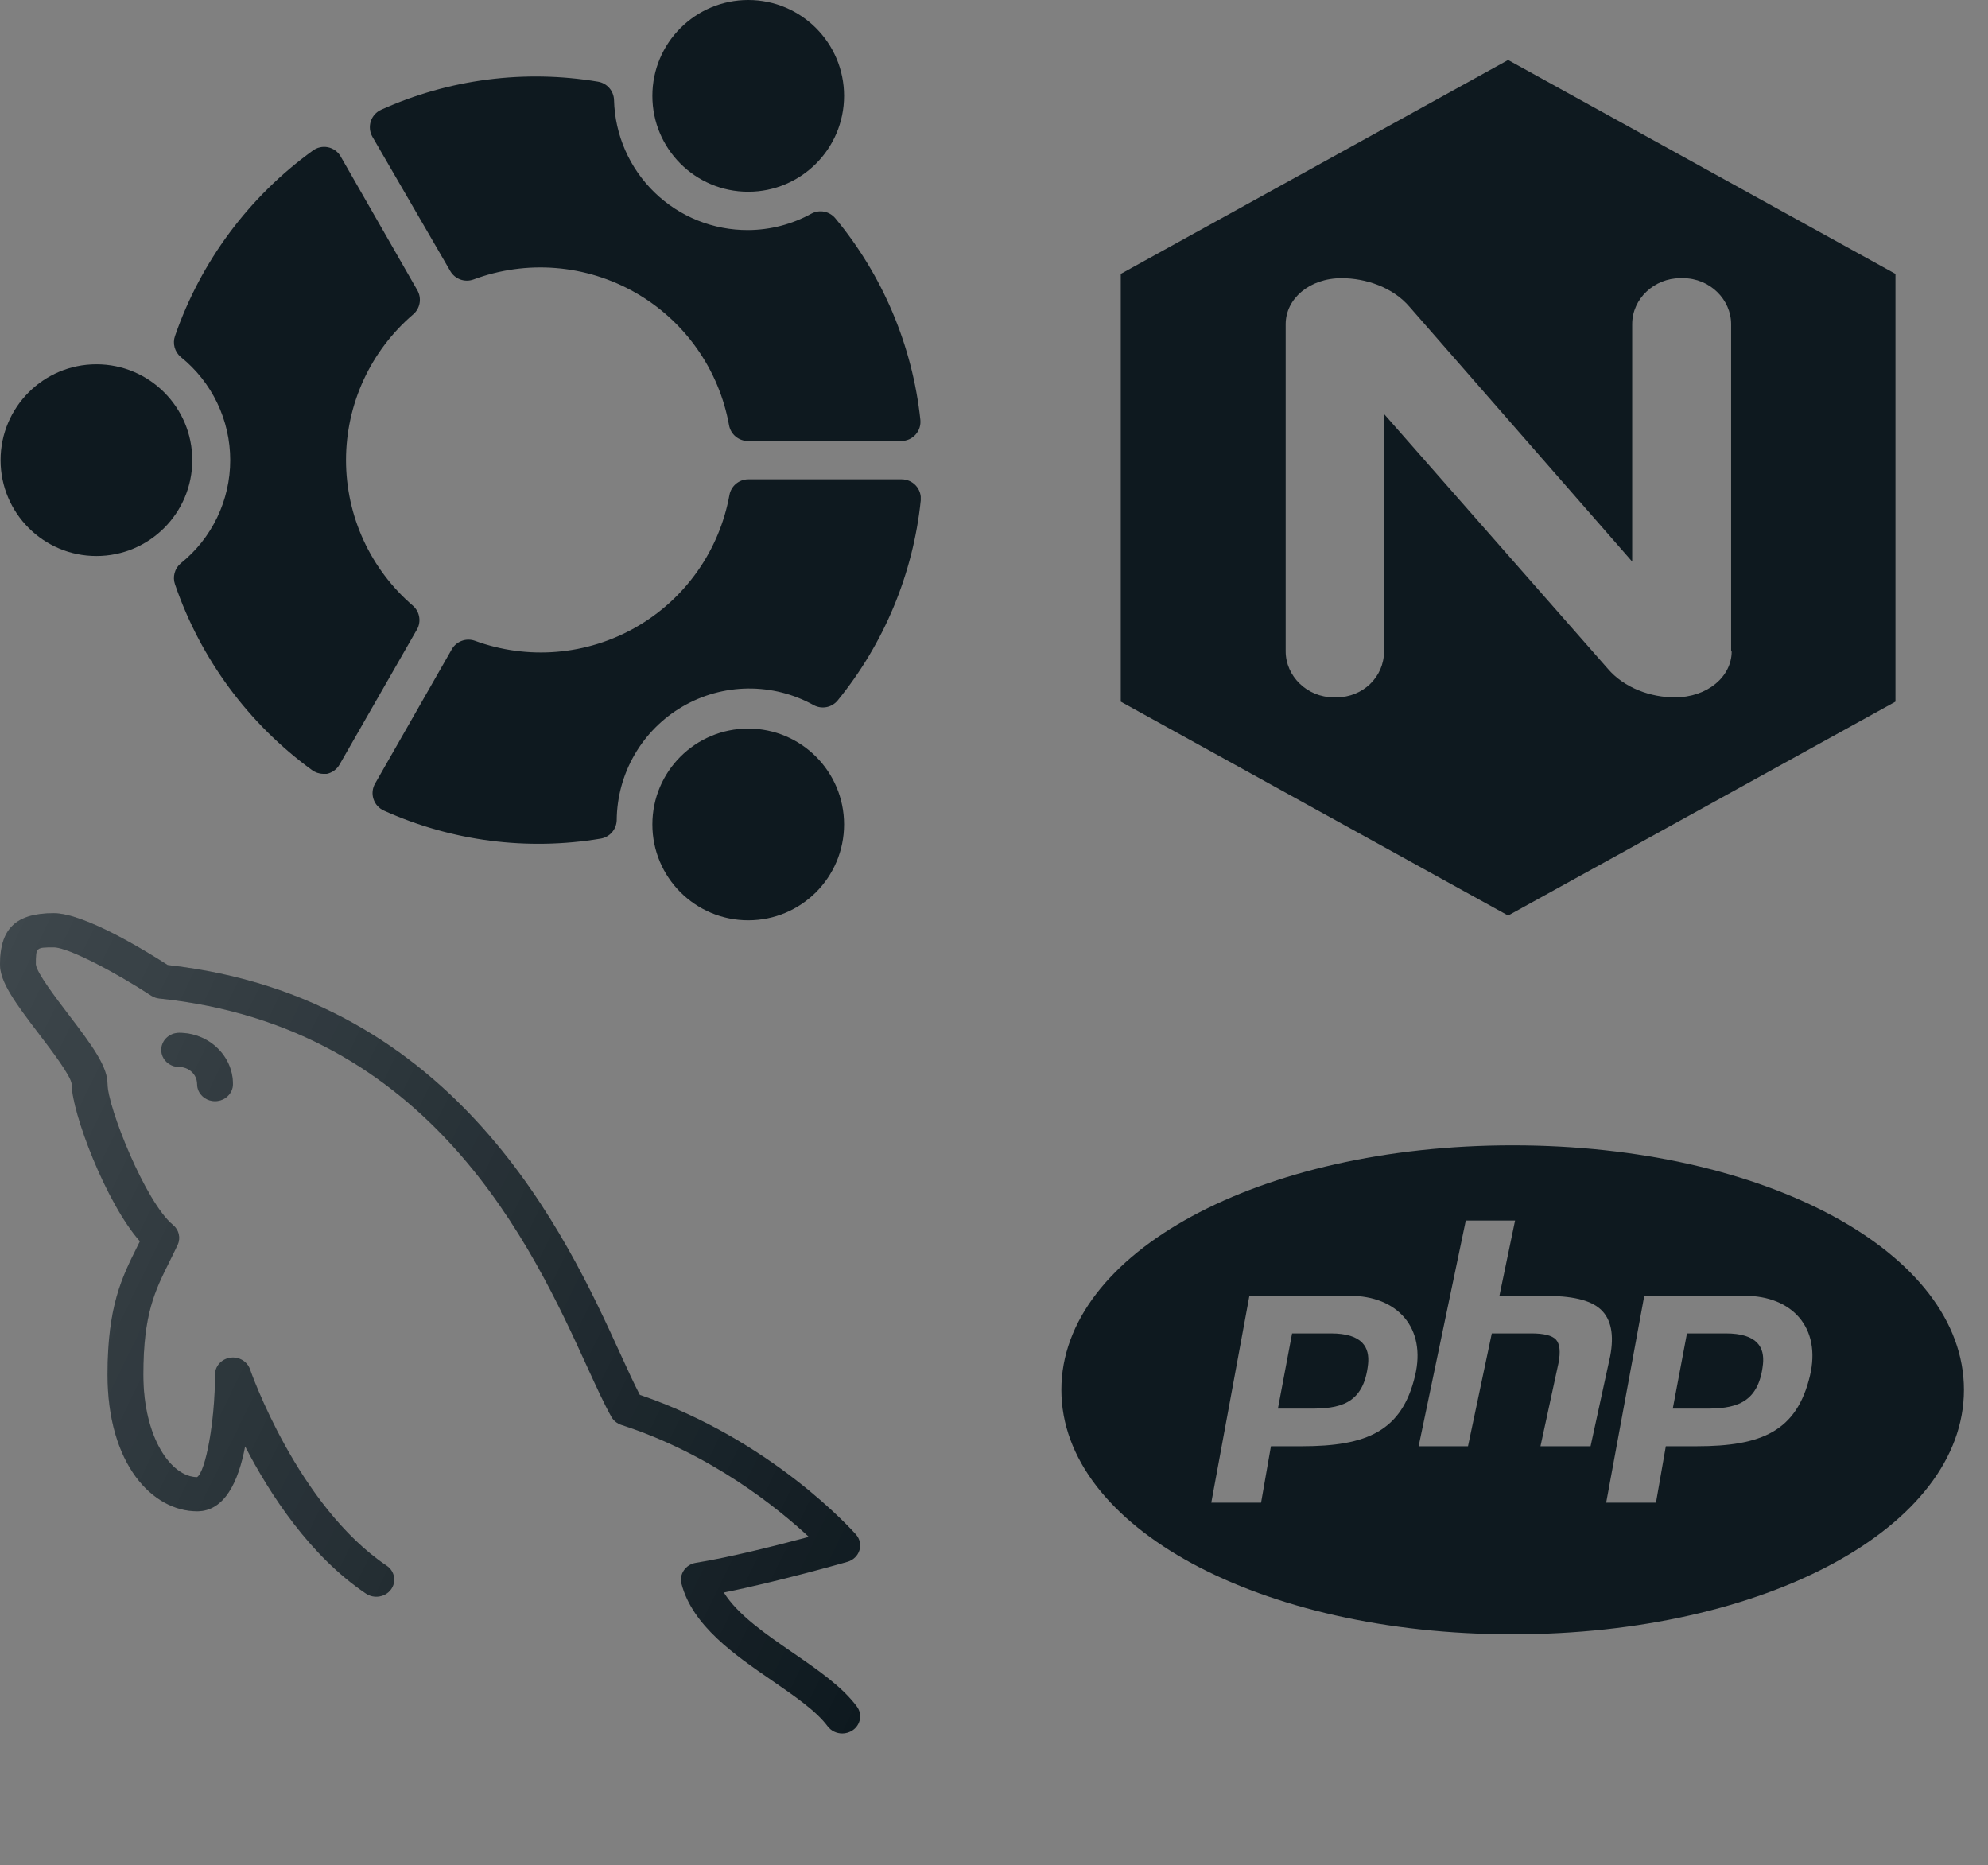 <svg width="307" height="288" viewBox="0 0 307 288" fill="none" xmlns="http://www.w3.org/2000/svg">
<rect x="0" y="0" width="307" height="288" fill="#808080" stroke="none"/>
<path d="M292.711 108.338V42.291L232.895 9.267L173.078 42.291V108.338L232.895 141.362L292.711 108.338ZM213.731 100.572C213.731 104.541 210.449 107.672 206.399 107.672H205.966C201.819 107.672 198.543 104.37 198.543 100.572V50.052C198.543 46.171 202.166 42.952 207.174 42.952C210.894 42.952 215.115 44.355 217.701 47.41L252.053 86.713V50.052C252.053 46.083 255.505 42.952 259.476 42.952H259.909C264.051 42.952 267.332 46.254 267.332 50.052V100.578H267.417C267.417 104.458 263.697 107.678 258.622 107.678C254.993 107.678 250.845 106.274 248.259 103.22L213.731 63.916V100.572Z" fill="#0E191F"/>
<g clip-path="url(#clip0)">
<path d="M132.323 263.489C130.048 260.43 126.362 257.892 122.459 255.204C118.257 252.316 113.941 249.345 111.779 245.892C119.981 244.258 130.358 241.297 130.858 241.156C131.75 240.901 132.45 240.233 132.715 239.383C132.982 238.532 132.782 237.61 132.182 236.93C131.647 236.324 119.084 222.268 98.805 215.372C97.91 213.664 96.913 211.474 95.754 208.941C87.587 191.074 70.631 153.995 25.898 149.006C22.333 146.71 12.991 141 8.302 141C2.484 141 0 143.368 0 148.916C0 151.616 2.305 154.773 6.064 159.702C7.902 162.111 10.977 166.144 11.069 167.386C11.069 171.705 16.323 185.686 21.606 191.667C21.455 191.974 21.304 192.275 21.155 192.574C18.814 197.276 16.604 201.719 16.604 212.242C16.604 226.1 23.565 233.351 30.44 233.351C34.708 233.351 36.832 228.733 37.853 223.327C41.645 230.663 47.839 240.221 56.517 246.062C57.768 246.897 59.495 246.613 60.376 245.428C61.257 244.235 60.959 242.591 59.711 241.748C45.95 232.487 38.678 211.634 38.605 211.422C38.183 210.191 36.859 209.428 35.54 209.637C34.197 209.84 33.208 210.946 33.208 212.242C33.208 219.488 31.759 227.208 30.44 228.073C26.449 228.073 22.138 222.02 22.138 212.242C22.138 202.906 23.911 199.345 26.154 194.836C26.573 193.993 27.005 193.127 27.435 192.205C27.93 191.141 27.638 189.893 26.714 189.133C22.449 185.632 16.604 170.89 16.604 167.386C16.604 164.685 14.299 161.529 10.54 156.6C8.702 154.19 5.626 150.158 5.535 148.916C5.535 146.277 5.535 146.277 8.302 146.277C10.545 146.277 17.855 150.144 23.341 153.731C23.717 153.976 24.152 154.131 24.608 154.177C66.667 158.527 82.29 192.694 90.681 211.051C92.094 214.144 93.316 216.816 94.418 218.769C94.751 219.359 95.305 219.805 95.967 220.019C109.779 224.482 120.078 232.822 124.905 237.301C120.192 238.561 112.665 240.478 107.471 241.303C106.709 241.424 106.033 241.844 105.612 242.46C105.188 243.076 105.053 243.831 105.242 244.544C106.941 251.038 113.465 255.526 119.219 259.484C122.74 261.907 126.064 264.195 127.805 266.539C128.345 267.266 129.199 267.653 130.067 267.653C130.62 267.653 131.177 267.496 131.664 267.168C132.909 266.326 133.207 264.679 132.323 263.489Z" fill="#0E191F"/>
<path d="M24.906 162.109C24.906 163.567 26.143 164.748 27.673 164.748C29.2 164.748 30.44 165.93 30.44 167.386C30.44 168.845 31.678 170.025 33.208 170.025C34.737 170.025 35.975 168.845 35.975 167.386C35.975 163.021 32.251 159.47 27.673 159.47C26.143 159.47 24.906 160.65 24.906 162.109Z" fill="#0E191F"/>
<path d="M132.323 263.489C130.048 260.43 126.362 257.892 122.459 255.204C118.257 252.316 113.941 249.345 111.779 245.892C119.981 244.258 130.358 241.297 130.858 241.156C131.75 240.901 132.45 240.233 132.715 239.383C132.982 238.532 132.782 237.61 132.182 236.93C131.647 236.324 119.084 222.268 98.805 215.372C97.91 213.664 96.913 211.474 95.754 208.941C87.587 191.074 70.631 153.995 25.898 149.006C22.333 146.71 12.991 141 8.302 141C2.484 141 0 143.368 0 148.916C0 151.616 2.305 154.773 6.064 159.702C7.902 162.111 10.977 166.144 11.069 167.386C11.069 171.705 16.323 185.686 21.606 191.667C21.455 191.974 21.304 192.275 21.155 192.574C18.814 197.276 16.604 201.719 16.604 212.242C16.604 226.1 23.565 233.351 30.44 233.351C34.708 233.351 36.832 228.733 37.853 223.327C41.645 230.663 47.839 240.221 56.517 246.062C57.768 246.897 59.495 246.613 60.376 245.428C61.257 244.235 60.959 242.591 59.711 241.748C45.95 232.487 38.678 211.634 38.605 211.422C38.183 210.191 36.859 209.428 35.54 209.637C34.197 209.84 33.208 210.946 33.208 212.242C33.208 219.488 31.759 227.208 30.44 228.073C26.449 228.073 22.138 222.02 22.138 212.242C22.138 202.906 23.911 199.345 26.154 194.836C26.573 193.993 27.005 193.127 27.435 192.205C27.93 191.141 27.638 189.893 26.714 189.133C22.449 185.632 16.604 170.89 16.604 167.386C16.604 164.685 14.299 161.529 10.54 156.6C8.702 154.19 5.626 150.158 5.535 148.916C5.535 146.277 5.535 146.277 8.302 146.277C10.545 146.277 17.855 150.144 23.341 153.731C23.717 153.976 24.152 154.131 24.608 154.177C66.667 158.527 82.29 192.694 90.681 211.051C92.094 214.144 93.316 216.816 94.418 218.769C94.751 219.359 95.305 219.805 95.967 220.019C109.779 224.482 120.078 232.822 124.905 237.301C120.192 238.561 112.665 240.478 107.471 241.303C106.709 241.424 106.033 241.844 105.612 242.46C105.188 243.076 105.053 243.831 105.242 244.544C106.941 251.038 113.465 255.526 119.219 259.484C122.74 261.907 126.064 264.195 127.805 266.539C128.345 267.266 129.199 267.653 130.067 267.653C130.62 267.653 131.177 267.496 131.664 267.168C132.909 266.326 133.207 264.679 132.323 263.489ZM24.906 162.109C24.906 163.567 26.144 164.747 27.673 164.747C29.2 164.747 30.441 165.93 30.441 167.386C30.441 168.845 31.678 170.025 33.208 170.025C34.738 170.025 35.975 168.845 35.975 167.386C35.975 163.021 32.252 159.47 27.674 159.47C26.144 159.47 24.906 160.65 24.906 162.109Z" fill="url(#paint0_linear)"/>
</g>
<g clip-path="url(#clip1)">
<path d="M14.891 85.851C23.066 85.851 29.693 79.224 29.693 71.049C29.693 62.874 23.066 56.247 14.891 56.247C6.716 56.247 0.089 62.874 0.089 71.049C0.089 79.224 6.716 85.851 14.891 85.851Z" fill="#0E191F"/>
<path d="M115.546 29.604C123.721 29.604 130.348 22.977 130.348 14.802C130.348 6.627 123.721 0 115.546 0C107.371 0 100.744 6.627 100.744 14.802C100.744 22.977 107.371 29.604 115.546 29.604Z" fill="#0E191F"/>
<path d="M115.546 142.099C123.721 142.099 130.348 135.472 130.348 127.297C130.348 119.122 123.721 112.495 115.546 112.495C107.371 112.495 100.744 119.122 100.744 127.297C100.744 135.472 107.371 142.099 115.546 142.099Z" fill="#0E191F"/>
<path d="M63.797 93.549C60.547 90.769 57.938 87.319 56.149 83.435C54.36 79.551 53.434 75.326 53.434 71.049C53.434 66.773 54.36 62.548 56.149 58.664C57.938 54.78 60.547 51.33 63.797 48.55C64.325 48.103 64.678 47.485 64.797 46.803C64.916 46.122 64.793 45.42 64.449 44.82L52.607 24.157C52.4 23.796 52.118 23.483 51.782 23.238C51.445 22.993 51.06 22.822 50.653 22.736C50.243 22.652 49.82 22.657 49.412 22.748C49.004 22.84 48.62 23.017 48.285 23.269C38.431 30.392 31.01 40.377 27.029 51.866C26.828 52.435 26.805 53.051 26.964 53.633C27.122 54.215 27.455 54.735 27.917 55.123C30.301 57.037 32.224 59.461 33.546 62.218C34.868 64.975 35.554 67.993 35.554 71.049C35.554 74.106 34.868 77.125 33.546 79.881C32.224 82.638 30.301 85.062 27.917 86.977C27.455 87.364 27.122 87.884 26.964 88.466C26.805 89.048 26.828 89.664 27.029 90.233C30.968 101.728 38.347 111.733 48.166 118.89C48.663 119.262 49.263 119.469 49.883 119.482H50.476C50.883 119.396 51.267 119.224 51.604 118.98C51.941 118.735 52.222 118.422 52.429 118.061L64.271 97.397C64.668 96.806 64.839 96.091 64.752 95.385C64.665 94.678 64.326 94.026 63.797 93.549ZM69.54 41.86C69.888 42.458 70.433 42.915 71.082 43.153C71.73 43.391 72.442 43.394 73.093 43.163C77.155 41.646 81.5 41.04 85.821 41.388C90.142 41.736 94.335 43.028 98.102 45.174C101.869 47.32 105.118 50.268 107.621 53.808C110.124 57.348 111.818 61.395 112.585 65.662C112.709 66.341 113.067 66.956 113.597 67.399C114.127 67.843 114.795 68.087 115.486 68.089H139.169C139.584 68.091 139.995 68.006 140.375 67.839C140.755 67.672 141.095 67.427 141.375 67.12C141.654 66.813 141.865 66.451 141.995 66.057C142.125 65.663 142.171 65.246 142.13 64.833C140.908 53.384 136.336 42.551 128.985 33.689C128.549 33.167 127.945 32.811 127.276 32.681C126.608 32.552 125.915 32.657 125.314 32.979C122.322 34.632 118.963 35.507 115.545 35.525C110.151 35.557 104.959 33.474 101.085 29.721C97.21 25.968 94.962 20.846 94.822 15.453C94.804 14.764 94.545 14.103 94.091 13.584C93.637 13.065 93.016 12.721 92.336 12.611C81.003 10.711 69.361 12.215 58.883 16.933C58.501 17.102 58.159 17.349 57.88 17.658C57.6 17.968 57.389 18.333 57.26 18.73C57.132 19.127 57.089 19.547 57.133 19.962C57.178 20.376 57.311 20.777 57.521 21.137L69.54 41.86ZM139.228 74.01H115.545C114.854 74.013 114.186 74.257 113.656 74.7C113.126 75.143 112.768 75.758 112.644 76.438C111.872 80.683 110.181 84.708 107.69 88.232C105.199 91.755 101.967 94.691 98.222 96.835C94.477 98.978 90.308 100.277 86.008 100.64C81.709 101.003 77.381 100.421 73.33 98.936C72.679 98.705 71.967 98.708 71.318 98.946C70.669 99.184 70.124 99.641 69.777 100.239L57.936 120.962C57.725 121.322 57.593 121.723 57.548 122.137C57.503 122.552 57.546 122.972 57.675 123.369C57.803 123.766 58.014 124.131 58.294 124.441C58.574 124.75 58.916 124.997 59.298 125.166C69.775 129.884 81.417 131.388 92.75 129.488C93.431 129.378 94.052 129.034 94.505 128.515C94.959 127.996 95.218 127.335 95.237 126.646C95.262 123.091 96.212 119.604 97.993 116.528C99.775 113.451 102.326 110.891 105.396 109.099C108.466 107.307 111.949 106.345 115.504 106.307C119.059 106.27 122.562 107.157 125.67 108.883C126.27 109.205 126.963 109.31 127.632 109.181C128.3 109.052 128.904 108.696 129.341 108.173C136.542 99.342 141.008 88.6 142.189 77.266C142.23 76.853 142.184 76.436 142.054 76.042C141.924 75.648 141.713 75.286 141.434 74.979C141.155 74.672 140.814 74.427 140.434 74.26C140.054 74.093 139.643 74.008 139.228 74.01V74.01Z" fill="#0E191F"/>
</g>
<path d="M233.594 176.845C194.518 176.845 163.903 193.425 163.903 214.594C163.903 235.762 194.518 252.343 233.594 252.343C272.67 252.343 303.284 235.762 303.284 214.594C303.284 193.425 272.67 176.845 233.594 176.845ZM226.358 188.46H233.966L231.552 200.075H238.347C242.656 200.075 245.549 200.676 247.195 202.186C248.804 203.67 249.292 206.109 248.647 209.434L245.627 223.305H237.891L240.67 210.476C241.013 208.72 240.874 207.494 240.287 206.847C239.698 206.199 238.402 205.883 236.463 205.883H230.374L226.697 223.305H219.075L226.358 188.46ZM192.941 200.075H208.424C215.808 200.075 220.277 205.02 218.529 212.404C216.499 220.982 211.058 223.305 201.051 223.305H196.266L194.744 232.017H187.055L192.941 200.075ZM253.92 200.075H269.403C276.787 200.075 281.256 205.02 279.508 212.404C277.481 220.982 272.037 223.305 262.033 223.305H257.248L255.726 232.017H248.037L253.92 200.075ZM199.533 205.883L197.343 217.498H202.309C206.609 217.498 210.602 217.01 211.27 210.601C211.519 208.119 210.489 205.883 205.52 205.883H199.533ZM260.512 205.883L258.322 217.498H263.288C267.588 217.498 271.581 217.01 272.252 210.601C272.498 208.119 271.468 205.883 266.499 205.883H260.512Z" fill="#0E191F"/>
<defs>
<linearGradient id="paint0_linear" x1="-12.466" y1="171.657" x2="141.869" y2="247.122" gradientUnits="userSpaceOnUse">
<stop stop-color="white" stop-opacity="0.2"/>
<stop offset="1" stop-color="white" stop-opacity="0"/>
</linearGradient>
<clipPath id="clip0">
<rect width="132.832" height="126.654" fill="white" transform="translate(0 141)"/>
</clipPath>
<clipPath id="clip1">
<rect width="142.099" height="142.099" fill="white" transform="translate(0.089)"/>
</clipPath>
</defs>
</svg>
